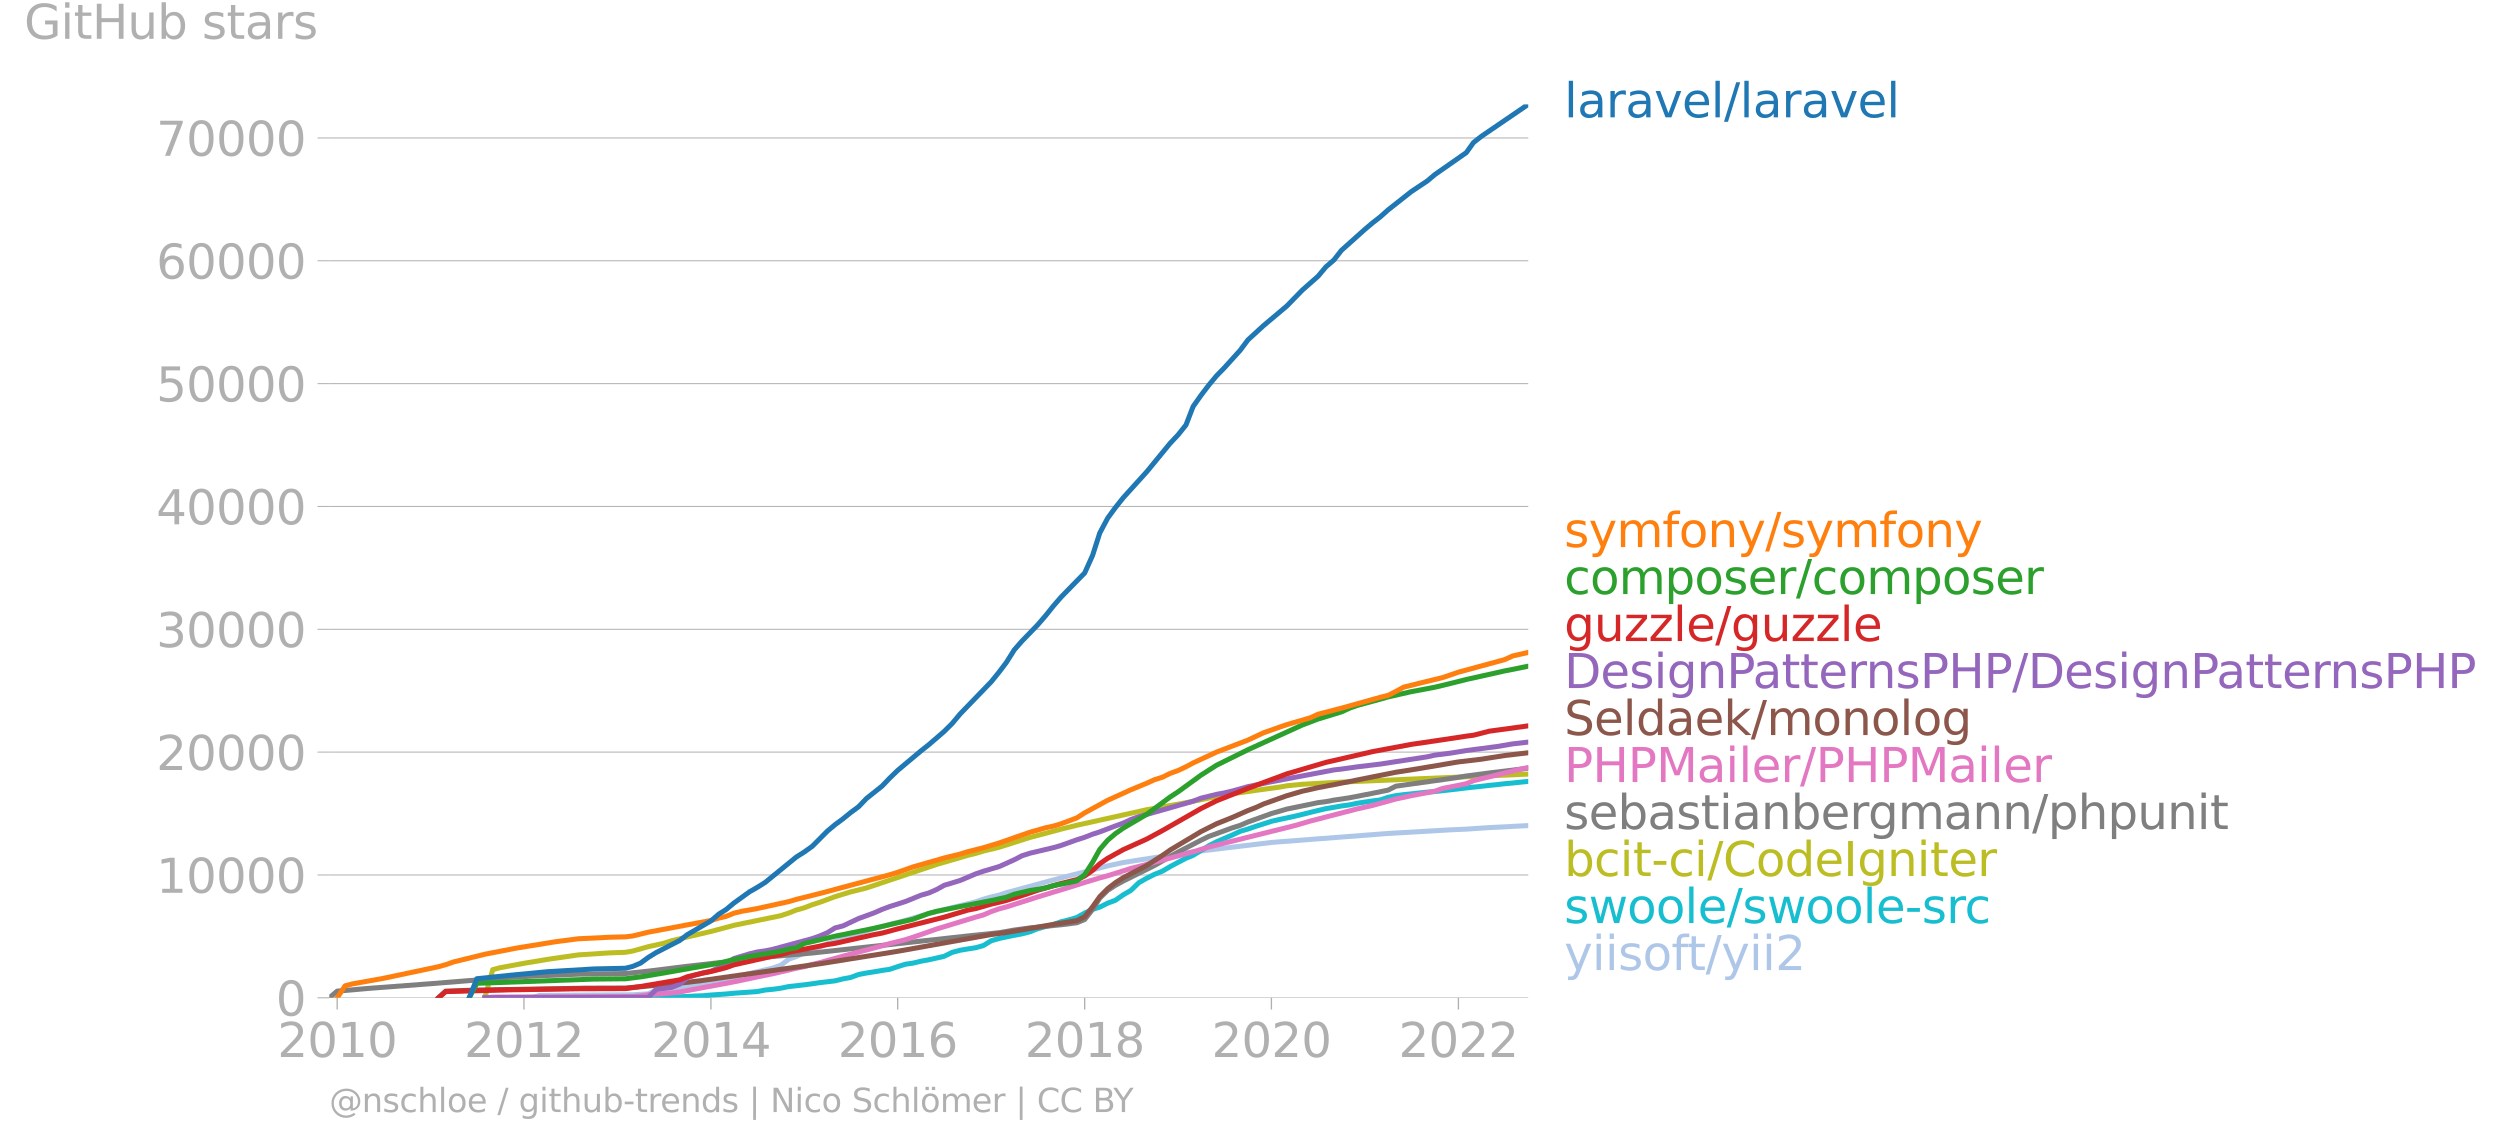 <svg xmlns:xlink="http://www.w3.org/1999/xlink" width="992.849" height="454.301" viewBox="0 0 744.637 340.726" xmlns="http://www.w3.org/2000/svg"><defs><style>*{stroke-linejoin:round;stroke-linecap:butt}</style></defs><g id="figure_1"><path d="M0 340.726h744.637V0H0v340.726z" style="fill:none" id="patch_1"/><g id="axes_1"><path d="M98.073 297.199h357.12V31.087H98.073v266.112z" style="fill:none" id="patch_2"/><g id="matplotlib.axis_1"><g id="xtick_1"><g id="line2d_1"><defs><path id="mab07d346f9" d="M0 0v3.5" style="stroke:#b0b0b0;stroke-width:.4"/></defs><use xlink:href="#mab07d346f9" x="100.435" y="297.199" style="fill:#b0b0b0;stroke:#b0b0b0;stroke-width:.4"/></g><g style="fill:#b0b0b0" transform="matrix(.14 0 0 -.14 82.62 314.836)" id="text_1"><defs><path id="DejaVuSans-32" d="M1228 531h2203V0H469v531q359 372 979 998 621 627 780 809 303 340 423 576 121 236 121 464 0 372-261 606-261 235-680 235-297 0-627-103-329-103-704-313v638q381 153 712 231 332 78 607 78 725 0 1156-363 431-362 431-968 0-288-108-546-107-257-392-607-78-91-497-524-418-433-1181-1211z" transform="scale(.016)"/><path id="DejaVuSans-30" d="M2034 4250q-487 0-733-480-245-479-245-1442 0-959 245-1439 246-480 733-480 491 0 736 480 246 480 246 1439 0 963-246 1442-245 480-736 480zm0 500q785 0 1199-621 414-620 414-1801 0-1178-414-1799Q2819-91 2034-91q-784 0-1198 620-414 621-414 1799 0 1181 414 1801 414 621 1198 621z" transform="scale(.016)"/><path id="DejaVuSans-31" d="M794 531h1031v3560L703 3866v575l1116 225h631V531h1031V0H794v531z" transform="scale(.016)"/></defs><use xlink:href="#DejaVuSans-32"/><use xlink:href="#DejaVuSans-30" x="63.623"/><use xlink:href="#DejaVuSans-31" x="127.246"/><use xlink:href="#DejaVuSans-30" x="190.869"/></g></g><g id="xtick_2"><use xlink:href="#mab07d346f9" x="156.057" y="297.199" style="fill:#b0b0b0;stroke:#b0b0b0;stroke-width:.4" id="line2d_2"/><g style="fill:#b0b0b0" transform="matrix(.14 0 0 -.14 138.242 314.836)" id="text_2"><use xlink:href="#DejaVuSans-32"/><use xlink:href="#DejaVuSans-30" x="63.623"/><use xlink:href="#DejaVuSans-31" x="127.246"/><use xlink:href="#DejaVuSans-32" x="190.869"/></g></g><g id="xtick_3"><use xlink:href="#mab07d346f9" x="211.754" y="297.199" style="fill:#b0b0b0;stroke:#b0b0b0;stroke-width:.4" id="line2d_3"/><g style="fill:#b0b0b0" transform="matrix(.14 0 0 -.14 193.94 314.836)" id="text_3"><defs><path id="DejaVuSans-34" d="M2419 4116 825 1625h1594v2491zm-166 550h794V1625h666v-525h-666V0h-628v1100H313v609l1940 2957z" transform="scale(.016)"/></defs><use xlink:href="#DejaVuSans-32"/><use xlink:href="#DejaVuSans-30" x="63.623"/><use xlink:href="#DejaVuSans-31" x="127.246"/><use xlink:href="#DejaVuSans-34" x="190.869"/></g></g><g id="xtick_4"><use xlink:href="#mab07d346f9" x="267.376" y="297.199" style="fill:#b0b0b0;stroke:#b0b0b0;stroke-width:.4" id="line2d_4"/><g style="fill:#b0b0b0" transform="matrix(.14 0 0 -.14 249.56 314.836)" id="text_4"><defs><path id="DejaVuSans-36" d="M2113 2584q-425 0-674-291-248-290-248-796 0-503 248-796 249-292 674-292t673 292q248 293 248 796 0 506-248 796-248 291-673 291zm1253 1979v-575q-238 112-480 171-242 60-480 60-625 0-955-422-329-422-376-1275 184 272 462 417 279 145 613 145 703 0 1111-427 408-426 408-1160 0-719-425-1154Q2819-91 2113-91q-810 0-1238 620-428 621-428 1799 0 1106 525 1764t1409 658q238 0 480-47t505-140z" transform="scale(.016)"/></defs><use xlink:href="#DejaVuSans-32"/><use xlink:href="#DejaVuSans-30" x="63.623"/><use xlink:href="#DejaVuSans-31" x="127.246"/><use xlink:href="#DejaVuSans-36" x="190.869"/></g></g><g id="xtick_5"><use xlink:href="#mab07d346f9" x="323.073" y="297.199" style="fill:#b0b0b0;stroke:#b0b0b0;stroke-width:.4" id="line2d_5"/><g style="fill:#b0b0b0" transform="matrix(.14 0 0 -.14 305.258 314.836)" id="text_5"><defs><path id="DejaVuSans-38" d="M2034 2216q-450 0-708-241-257-241-257-662 0-422 257-663 258-241 708-241t709 242q260 243 260 662 0 421-258 662-257 241-711 241zm-631 268q-406 100-633 378-226 279-226 679 0 559 398 884 399 325 1092 325 697 0 1094-325t397-884q0-400-227-679-226-278-629-378 456-106 710-416 255-309 255-755 0-679-414-1042Q2806-91 2034-91q-771 0-1186 362-414 363-414 1042 0 446 256 755 257 310 713 416zm-231 997q0-362 226-565 227-203 636-203 407 0 636 203 230 203 230 565 0 363-230 566-229 203-636 203-409 0-636-203-226-203-226-566z" transform="scale(.016)"/></defs><use xlink:href="#DejaVuSans-32"/><use xlink:href="#DejaVuSans-30" x="63.623"/><use xlink:href="#DejaVuSans-31" x="127.246"/><use xlink:href="#DejaVuSans-38" x="190.869"/></g></g><g id="xtick_6"><use xlink:href="#mab07d346f9" x="378.695" y="297.199" style="fill:#b0b0b0;stroke:#b0b0b0;stroke-width:.4" id="line2d_6"/><g style="fill:#b0b0b0" transform="matrix(.14 0 0 -.14 360.88 314.836)" id="text_6"><use xlink:href="#DejaVuSans-32"/><use xlink:href="#DejaVuSans-30" x="63.623"/><use xlink:href="#DejaVuSans-32" x="127.246"/><use xlink:href="#DejaVuSans-30" x="190.869"/></g></g><g id="xtick_7"><use xlink:href="#mab07d346f9" x="434.392" y="297.199" style="fill:#b0b0b0;stroke:#b0b0b0;stroke-width:.4" id="line2d_7"/><g style="fill:#b0b0b0" transform="matrix(.14 0 0 -.14 416.577 314.836)" id="text_7"><use xlink:href="#DejaVuSans-32"/><use xlink:href="#DejaVuSans-30" x="63.623"/><use xlink:href="#DejaVuSans-32" x="127.246"/><use xlink:href="#DejaVuSans-32" x="190.869"/></g></g></g><g id="matplotlib.axis_2"><g id="ytick_1"><path d="M98.073 297.199h357.12" clip-path="url(#p7d096aa11b)" style="fill:none;stroke:#b0b0b0;stroke-width:.3;stroke-linecap:square" id="line2d_8"/><g id="line2d_9"><defs><path id="mb39ead49a6" d="M0 0h-3.5" style="stroke:#b0b0b0;stroke-width:.3"/></defs><use xlink:href="#mb39ead49a6" x="98.073" y="297.199" style="fill:#b0b0b0;stroke:#b0b0b0;stroke-width:.3"/></g><use xlink:href="#DejaVuSans-30" style="fill:#b0b0b0" transform="matrix(.14 0 0 -.14 82.166 302.517)" id="text_8"/></g><g id="ytick_2"><path d="M98.073 260.611h357.12" clip-path="url(#p7d096aa11b)" style="fill:none;stroke:#b0b0b0;stroke-width:.3;stroke-linecap:square" id="line2d_10"/><use xlink:href="#mb39ead49a6" x="98.073" y="260.611" style="fill:#b0b0b0;stroke:#b0b0b0;stroke-width:.3" id="line2d_11"/><g style="fill:#b0b0b0" transform="matrix(.14 0 0 -.14 46.536 265.93)" id="text_9"><use xlink:href="#DejaVuSans-31"/><use xlink:href="#DejaVuSans-30" x="63.623"/><use xlink:href="#DejaVuSans-30" x="127.246"/><use xlink:href="#DejaVuSans-30" x="190.869"/><use xlink:href="#DejaVuSans-30" x="254.492"/></g></g><g id="ytick_3"><path d="M98.073 224.023h357.12" clip-path="url(#p7d096aa11b)" style="fill:none;stroke:#b0b0b0;stroke-width:.3;stroke-linecap:square" id="line2d_12"/><use xlink:href="#mb39ead49a6" x="98.073" y="224.023" style="fill:#b0b0b0;stroke:#b0b0b0;stroke-width:.3" id="line2d_13"/><g style="fill:#b0b0b0" transform="matrix(.14 0 0 -.14 46.536 229.342)" id="text_10"><use xlink:href="#DejaVuSans-32"/><use xlink:href="#DejaVuSans-30" x="63.623"/><use xlink:href="#DejaVuSans-30" x="127.246"/><use xlink:href="#DejaVuSans-30" x="190.869"/><use xlink:href="#DejaVuSans-30" x="254.492"/></g></g><g id="ytick_4"><path d="M98.073 187.436h357.12" clip-path="url(#p7d096aa11b)" style="fill:none;stroke:#b0b0b0;stroke-width:.3;stroke-linecap:square" id="line2d_14"/><use xlink:href="#mb39ead49a6" x="98.073" y="187.436" style="fill:#b0b0b0;stroke:#b0b0b0;stroke-width:.3" id="line2d_15"/><g style="fill:#b0b0b0" transform="matrix(.14 0 0 -.14 46.536 192.755)" id="text_11"><defs><path id="DejaVuSans-33" d="M2597 2516q453-97 707-404 255-306 255-756 0-690-475-1069Q2609-91 1734-91q-293 0-604 58T488 141v609q262-153 574-231 313-78 654-78 593 0 904 234t311 681q0 413-289 645-289 233-804 233h-544v519h569q465 0 712 186t247 536q0 359-255 551-254 193-729 193-260 0-557-57-297-56-653-174v562q360 100 674 150t592 50q719 0 1137-327 419-326 419-882 0-388-222-655t-631-370z" transform="scale(.016)"/></defs><use xlink:href="#DejaVuSans-33"/><use xlink:href="#DejaVuSans-30" x="63.623"/><use xlink:href="#DejaVuSans-30" x="127.246"/><use xlink:href="#DejaVuSans-30" x="190.869"/><use xlink:href="#DejaVuSans-30" x="254.492"/></g></g><g id="ytick_5"><path d="M98.073 150.848h357.12" clip-path="url(#p7d096aa11b)" style="fill:none;stroke:#b0b0b0;stroke-width:.3;stroke-linecap:square" id="line2d_16"/><use xlink:href="#mb39ead49a6" x="98.073" y="150.848" style="fill:#b0b0b0;stroke:#b0b0b0;stroke-width:.3" id="line2d_17"/><g style="fill:#b0b0b0" transform="matrix(.14 0 0 -.14 46.536 156.167)" id="text_12"><use xlink:href="#DejaVuSans-34"/><use xlink:href="#DejaVuSans-30" x="63.623"/><use xlink:href="#DejaVuSans-30" x="127.246"/><use xlink:href="#DejaVuSans-30" x="190.869"/><use xlink:href="#DejaVuSans-30" x="254.492"/></g></g><g id="ytick_6"><path d="M98.073 114.26h357.12" clip-path="url(#p7d096aa11b)" style="fill:none;stroke:#b0b0b0;stroke-width:.3;stroke-linecap:square" id="line2d_18"/><use xlink:href="#mb39ead49a6" x="98.073" y="114.261" style="fill:#b0b0b0;stroke:#b0b0b0;stroke-width:.3" id="line2d_19"/><g style="fill:#b0b0b0" transform="matrix(.14 0 0 -.14 46.536 119.58)" id="text_13"><defs><path id="DejaVuSans-35" d="M691 4666h2478v-532H1269V2991q137 47 274 70 138 23 276 23 781 0 1237-428 457-428 457-1159 0-753-469-1171Q2575-91 1722-91q-294 0-599 50Q819 9 494 109v635q281-153 581-228t634-75q541 0 856 284 316 284 316 772 0 487-316 771-315 285-856 285-253 0-505-56-251-56-513-175v2344z" transform="scale(.016)"/></defs><use xlink:href="#DejaVuSans-35"/><use xlink:href="#DejaVuSans-30" x="63.623"/><use xlink:href="#DejaVuSans-30" x="127.246"/><use xlink:href="#DejaVuSans-30" x="190.869"/><use xlink:href="#DejaVuSans-30" x="254.492"/></g></g><g id="ytick_7"><path d="M98.073 77.673h357.12" clip-path="url(#p7d096aa11b)" style="fill:none;stroke:#b0b0b0;stroke-width:.3;stroke-linecap:square" id="line2d_20"/><use xlink:href="#mb39ead49a6" x="98.073" y="77.673" style="fill:#b0b0b0;stroke:#b0b0b0;stroke-width:.3" id="line2d_21"/><g style="fill:#b0b0b0" transform="matrix(.14 0 0 -.14 46.536 82.992)" id="text_14"><use xlink:href="#DejaVuSans-36"/><use xlink:href="#DejaVuSans-30" x="63.623"/><use xlink:href="#DejaVuSans-30" x="127.246"/><use xlink:href="#DejaVuSans-30" x="190.869"/><use xlink:href="#DejaVuSans-30" x="254.492"/></g></g><g id="ytick_8"><path d="M98.073 41.086h357.12" clip-path="url(#p7d096aa11b)" style="fill:none;stroke:#b0b0b0;stroke-width:.3;stroke-linecap:square" id="line2d_22"/><use xlink:href="#mb39ead49a6" x="98.073" y="41.086" style="fill:#b0b0b0;stroke:#b0b0b0;stroke-width:.3" id="line2d_23"/><g style="fill:#b0b0b0" transform="matrix(.14 0 0 -.14 46.536 46.405)" id="text_15"><defs><path id="DejaVuSans-37" d="M525 4666h3000v-269L1831 0h-659l1594 4134H525v532z" transform="scale(.016)"/></defs><use xlink:href="#DejaVuSans-37"/><use xlink:href="#DejaVuSans-30" x="63.623"/><use xlink:href="#DejaVuSans-30" x="127.246"/><use xlink:href="#DejaVuSans-30" x="190.869"/><use xlink:href="#DejaVuSans-30" x="254.492"/></g></g><g style="fill:#b0b0b0" transform="matrix(.14 0 0 -.14 7.2 11.563)" id="text_16"><defs><path id="DejaVuSans-47" d="M3809 666v1253H2778v519h1656V434q-365-259-806-392-440-133-940-133-1094 0-1712 639-617 640-617 1780 0 1144 617 1783 618 639 1712 639 456 0 867-113 411-112 758-331v-672q-350 297-744 447t-828 150q-857 0-1287-478-429-478-429-1425 0-944 429-1422 430-478 1287-478 334 0 596 58 263 58 472 180z" transform="scale(.016)"/><path id="DejaVuSans-69" d="M603 3500h575V0H603v3500zm0 1363h575v-729H603v729z" transform="scale(.016)"/><path id="DejaVuSans-74" d="M1172 4494v-994h1184v-447H1172V1153q0-428 117-550t477-122h590V0h-590q-666 0-919 248-253 249-253 905v1900H172v447h422v994h578z" transform="scale(.016)"/><path id="DejaVuSans-48" d="M628 4666h631V2753h2294v1913h631V0h-631v2222H1259V0H628v4666z" transform="scale(.016)"/><path id="DejaVuSans-75" d="M544 1381v2119h575V1403q0-497 193-746 194-248 582-248 465 0 735 297 271 297 271 810v1984h575V0h-575v538q-209-319-486-474-276-155-642-155-603 0-916 375-312 375-312 1097zm1447 2203z" transform="scale(.016)"/><path id="DejaVuSans-62" d="M3116 1747q0 634-261 995t-717 361q-457 0-718-361t-261-995q0-634 261-995t718-361q456 0 717 361t261 995zM1159 2969q182 312 458 463 277 152 661 152 638 0 1036-506 399-506 399-1331T3314 415Q2916-91 2278-91q-384 0-661 152-276 152-458 464V0H581v4863h578V2969z" transform="scale(.016)"/><path id="DejaVuSans-73" d="M2834 3397v-544q-243 125-506 187-262 63-544 63-428 0-642-131t-214-394q0-200 153-314t616-217l197-44q612-131 870-370t258-667q0-488-386-773Q2250-91 1575-91q-281 0-586 55T347 128v594q319-166 628-249 309-82 613-82 406 0 624 139 219 139 219 392 0 234-158 359-157 125-692 241l-200 47q-534 112-772 345-237 233-237 639 0 494 350 762 350 269 994 269 318 0 599-47 282-46 519-140z" transform="scale(.016)"/><path id="DejaVuSans-61" d="M2194 1759q-697 0-966-159t-269-544q0-306 202-486 202-179 548-179 479 0 768 339t289 901v128h-572zm1147 238V0h-575v531q-197-318-491-470T1556-91q-537 0-855 302-317 302-317 808 0 590 395 890 396 300 1180 300h807v57q0 397-261 614t-733 217q-300 0-585-72-284-72-546-216v532q315 122 612 182 297 61 578 61 760 0 1135-394 375-393 375-1193z" transform="scale(.016)"/><path id="DejaVuSans-72" d="M2631 2963q-97 56-211 82-114 27-251 27-488 0-749-317t-261-911V0H581v3500h578v-544q182 319 472 473 291 155 707 155 59 0 131-8 72-7 159-23l3-590z" transform="scale(.016)"/></defs><use xlink:href="#DejaVuSans-47"/><use xlink:href="#DejaVuSans-69" x="77.49"/><use xlink:href="#DejaVuSans-74" x="105.273"/><use xlink:href="#DejaVuSans-48" x="144.482"/><use xlink:href="#DejaVuSans-75" x="219.678"/><use xlink:href="#DejaVuSans-62" x="283.057"/><use xlink:href="#DejaVuSans-20" x="346.533"/><use xlink:href="#DejaVuSans-73" x="378.32"/><use xlink:href="#DejaVuSans-74" x="430.42"/><use xlink:href="#DejaVuSans-61" x="469.629"/><use xlink:href="#DejaVuSans-72" x="530.908"/><use xlink:href="#DejaVuSans-73" x="572.021"/></g></g><path d="m158.419 297.199 2.21-.71 14.019-.106 13.79-.08 4.649-.29 2.362-1.145 4.648-.428 11.657-1.43 6.858-1.702 2.285-.783 9.372-2.203 2.286-.805 2.362-1.814 2.286-.823 9.22-3.769 2.285-.655 2.362-.885 9.296-2.979 9.372-2.491 6.857-1.987 7.01-1.785 7.01-1.724 2.285-.775 2.362-.677 2.362-.534 2.134-.728 16.305-4.424 9.372-2.37 4.496-1.193 4.647-1.007 4.648-.731 14.02-2.177 25.449-3.066 11.581-.897 23.163-1.778 18.591-1.083 4.724-.208 6.781-.458 11.658-.596h0" clip-path="url(#p7d096aa11b)" style="fill:none;stroke:#aec7e8;stroke-width:1.5;stroke-linecap:square" id="line2d_24"/><path d="m169.924 297.199 2.362-.07h14.019l2.134-.007 2.362-.004 2.286-.059 2.362-.01 2.286-.022 2.362-.037 2.362-.113 2.285-.066 2.362-.143 2.286-.077 2.362-.22 2.362-.16 2.134-.147 2.362-.223 2.285-.172 2.362-.157 2.286-.165 2.362-.464 2.362-.224 2.286-.314 2.362-.49 2.286-.246 2.362-.278 2.362-.31 2.133-.323 2.362-.27 2.286-.275 2.362-.585 2.286-.417 2.362-.882 2.362-.45 2.286-.359 2.362-.417 2.286-.325 2.362-.798 2.362-.732 2.21-.318 2.361-.57 2.286-.414 2.362-.524 2.286-.526 2.362-1.164 2.362-.637 2.286-.384 2.362-.366 2.285-.647 2.362-1.449 2.362-.673 2.134-.454 2.362-.48 2.286-.435 2.362-.607 2.286-.907 2.362-.659 2.362-.622 2.285-.805 2.362-.578 2.286-.677 2.362-1.324 2.362-1.112 2.134-.663 2.362-1.185 2.285-.853 2.362-1.642 2.286-1.329 2.362-2.286 2.362-1.328 2.286-1.142 2.362-.951 2.286-1.35 2.362-1.263 2.362-1.236 2.133-.871 2.362-1.438 2.286-1.39 2.362-1.219 2.286-.987 2.362-1.007 2.362-1.108 2.286-.673 2.362-.813 2.286-.72 2.362-.769 2.362-.545 2.21-.457 2.361-.509 2.286-.549 2.362-.603 2.286-.556 2.362-.55 2.362-.398 2.286-.403 2.362-.325 2.286-.483 2.362-.366 2.362-.34 2.133-.271 2.362-.79 2.286-.494 2.362-.304 2.286-.234 2.362-.26 2.362-.249 2.285-.183 2.362-.263 2.286-.256 2.362-.27 2.362-.294 2.134-.234 2.362-.238 2.285-.274 2.362-.23 2.286-.275 2.362-.205 2.362-.256 2.286-.227" clip-path="url(#p7d096aa11b)" style="fill:none;stroke:#17becf;stroke-width:1.5;stroke-linecap:square" id="line2d_25"/><path d="m144.399 297.199 2.362-8.386 2.286-.597 7.01-1.291 6.933-1.16 9.296-1.347 9.295-.6 4.724-.168 2.134-.373 4.648-1.299 4.648-1.032 2.362-.753 4.647-1.124 7.01-1.635 6.858-1.83 13.943-2.864 2.362-.78 2.286-.91 2.362-.652 2.362-.926 2.133-.676 4.648-1.713 4.648-1.43 4.724-1.171 20.877-7 9.296-2.718 2.362-.578 2.285-.684 4.724-1.152 9.144-2.924 4.648-1.215 4.647-1.258 4.648-1.142 20.877-4.643 6.934-1.229 4.724-.852 6.781-1.376 7.01-1.288 7.01-1.006 7.01-.962 2.21-.4 4.647-.453 7.01-.395 7.01-.362 53.26-2.276h0" clip-path="url(#p7d096aa11b)" style="fill:none;stroke:#bcbd22;stroke-width:1.5;stroke-linecap:square" id="line2d_26"/><g style="fill:#1f77b4" transform="matrix(.14 0 0 -.14 465.907 34.95)" id="text_17"><defs><path id="DejaVuSans-6c" d="M603 4863h575V0H603v4863z" transform="scale(.016)"/><path id="DejaVuSans-76" d="M191 3500h609L1894 563l1094 2937h609L2284 0h-781L191 3500z" transform="scale(.016)"/><path id="DejaVuSans-65" d="M3597 1894v-281H953q38-594 358-905t892-311q331 0 642 81t618 244V178Q3153 47 2828-22t-659-69q-838 0-1327 487-489 488-489 1320 0 859 464 1363 464 505 1252 505 706 0 1117-455 411-454 411-1235zm-575 169q-6 471-264 752-258 282-683 282-481 0-770-272t-333-766l2050 4z" transform="scale(.016)"/><path id="DejaVuSans-2f" d="M1625 4666h531L531-594H0l1625 5260z" transform="scale(.016)"/></defs><use xlink:href="#DejaVuSans-6c"/><use xlink:href="#DejaVuSans-61" x="27.783"/><use xlink:href="#DejaVuSans-72" x="89.063"/><use xlink:href="#DejaVuSans-61" x="130.176"/><use xlink:href="#DejaVuSans-76" x="191.455"/><use xlink:href="#DejaVuSans-65" x="250.635"/><use xlink:href="#DejaVuSans-6c" x="312.158"/><use xlink:href="#DejaVuSans-2f" x="339.941"/><use xlink:href="#DejaVuSans-6c" x="373.633"/><use xlink:href="#DejaVuSans-61" x="401.416"/><use xlink:href="#DejaVuSans-72" x="462.695"/><use xlink:href="#DejaVuSans-61" x="503.809"/><use xlink:href="#DejaVuSans-76" x="565.088"/><use xlink:href="#DejaVuSans-65" x="624.268"/><use xlink:href="#DejaVuSans-6c" x="685.791"/></g><g style="fill:#ff7f0e" transform="matrix(.14 0 0 -.14 465.907 162.943)" id="text_18"><defs><path id="DejaVuSans-79" d="M2059-325q-243-625-475-815-231-191-618-191H506v481h338q237 0 368 113 132 112 291 531l103 262L191 3500h609L1894 763l1094 2737h609L2059-325z" transform="scale(.016)"/><path id="DejaVuSans-6d" d="M3328 2828q216 388 516 572t706 184q547 0 844-383 297-382 297-1088V0h-578v2094q0 503-179 746-178 244-543 244-447 0-707-297-259-296-259-809V0h-578v2094q0 506-178 748t-550 242q-441 0-701-298-259-298-259-808V0H581v3500h578v-544q197 322 472 475t653 153q382 0 649-194 267-193 395-562z" transform="scale(.016)"/><path id="DejaVuSans-66" d="M2375 4863v-479h-550q-309 0-430-125-120-125-120-450v-309h947v-447h-947V0H697v3053H147v447h550v244q0 584 272 851 272 268 862 268h544z" transform="scale(.016)"/><path id="DejaVuSans-6f" d="M1959 3097q-462 0-731-361t-269-989q0-628 267-989 268-361 733-361 460 0 728 362 269 363 269 988 0 622-269 986-268 364-728 364zm0 487q750 0 1178-488 429-487 429-1349 0-859-429-1349Q2709-91 1959-91q-753 0-1180 489-426 490-426 1349 0 862 426 1349 427 488 1180 488z" transform="scale(.016)"/><path id="DejaVuSans-6e" d="M3513 2113V0h-575v2094q0 497-194 743-194 247-581 247-466 0-735-297-269-296-269-809V0H581v3500h578v-544q207 316 486 472 280 156 646 156 603 0 912-373 310-373 310-1098z" transform="scale(.016)"/></defs><use xlink:href="#DejaVuSans-73"/><use xlink:href="#DejaVuSans-79" x="52.1"/><use xlink:href="#DejaVuSans-6d" x="111.279"/><use xlink:href="#DejaVuSans-66" x="208.691"/><use xlink:href="#DejaVuSans-6f" x="243.896"/><use xlink:href="#DejaVuSans-6e" x="305.078"/><use xlink:href="#DejaVuSans-79" x="368.457"/><use xlink:href="#DejaVuSans-2f" x="427.637"/><use xlink:href="#DejaVuSans-73" x="461.328"/><use xlink:href="#DejaVuSans-79" x="513.428"/><use xlink:href="#DejaVuSans-6d" x="572.607"/><use xlink:href="#DejaVuSans-66" x="670.02"/><use xlink:href="#DejaVuSans-6f" x="705.225"/><use xlink:href="#DejaVuSans-6e" x="766.406"/><use xlink:href="#DejaVuSans-79" x="829.785"/></g><g style="fill:#2ca02c" transform="matrix(.14 0 0 -.14 465.907 176.943)" id="text_19"><defs><path id="DejaVuSans-63" d="M3122 3366v-538q-244 135-489 202t-495 67q-560 0-870-355-309-354-309-995t309-996q310-354 870-354 250 0 495 67t489 202V134Q2881 22 2623-34q-257-57-548-57-791 0-1257 497-465 497-465 1341 0 856 470 1346 471 491 1290 491 265 0 518-55 253-54 491-163z" transform="scale(.016)"/><path id="DejaVuSans-70" d="M1159 525v-1856H581v4831h578v-531q182 312 458 463 277 152 661 152 638 0 1036-506 399-506 399-1331T3314 415Q2916-91 2278-91q-384 0-661 152-276 152-458 464zm1957 1222q0 634-261 995t-717 361q-457 0-718-361t-261-995q0-634 261-995t718-361q456 0 717 361t261 995z" transform="scale(.016)"/></defs><use xlink:href="#DejaVuSans-63"/><use xlink:href="#DejaVuSans-6f" x="54.98"/><use xlink:href="#DejaVuSans-6d" x="116.162"/><use xlink:href="#DejaVuSans-70" x="213.574"/><use xlink:href="#DejaVuSans-6f" x="277.051"/><use xlink:href="#DejaVuSans-73" x="338.232"/><use xlink:href="#DejaVuSans-65" x="390.332"/><use xlink:href="#DejaVuSans-72" x="451.855"/><use xlink:href="#DejaVuSans-2f" x="492.969"/><use xlink:href="#DejaVuSans-63" x="526.66"/><use xlink:href="#DejaVuSans-6f" x="581.641"/><use xlink:href="#DejaVuSans-6d" x="642.822"/><use xlink:href="#DejaVuSans-70" x="740.234"/><use xlink:href="#DejaVuSans-6f" x="803.711"/><use xlink:href="#DejaVuSans-73" x="864.893"/><use xlink:href="#DejaVuSans-65" x="916.992"/><use xlink:href="#DejaVuSans-72" x="978.516"/></g><g style="fill:#d62728" transform="matrix(.14 0 0 -.14 465.907 190.943)" id="text_20"><defs><path id="DejaVuSans-67" d="M2906 1791q0 625-258 968-257 344-723 344-462 0-720-344-258-343-258-968 0-622 258-966t720-344q466 0 723 344 258 344 258 966zm575-1357q0-893-397-1329-396-436-1215-436-303 0-572 45t-522 139v559q253-137 500-202 247-66 503-66 566 0 847 295t281 892v285q-178-310-456-463T1784 0Q1141 0 747 490 353 981 353 1791q0 812 394 1302 394 491 1037 491 388 0 666-153t456-462v531h575V434z" transform="scale(.016)"/><path id="DejaVuSans-7a" d="M353 3500h2731v-525L922 459h2162V0H275v525l2163 2516H353v459z" transform="scale(.016)"/></defs><use xlink:href="#DejaVuSans-67"/><use xlink:href="#DejaVuSans-75" x="63.477"/><use xlink:href="#DejaVuSans-7a" x="126.855"/><use xlink:href="#DejaVuSans-7a" x="179.346"/><use xlink:href="#DejaVuSans-6c" x="231.836"/><use xlink:href="#DejaVuSans-65" x="259.619"/><use xlink:href="#DejaVuSans-2f" x="321.143"/><use xlink:href="#DejaVuSans-67" x="354.834"/><use xlink:href="#DejaVuSans-75" x="418.311"/><use xlink:href="#DejaVuSans-7a" x="481.689"/><use xlink:href="#DejaVuSans-7a" x="534.18"/><use xlink:href="#DejaVuSans-6c" x="586.67"/><use xlink:href="#DejaVuSans-65" x="614.453"/></g><g style="fill:#9467bd" transform="matrix(.14 0 0 -.14 465.907 204.943)" id="text_21"><defs><path id="DejaVuSans-44" d="M1259 4147V519h763q966 0 1414 437 448 438 448 1382 0 937-448 1373t-1414 436h-763zm-631 519h1297q1356 0 1990-564 635-564 635-1764 0-1207-638-1773Q3275 0 1925 0H628v4666z" transform="scale(.016)"/><path id="DejaVuSans-50" d="M1259 4147V2394h794q441 0 681 228 241 228 241 650 0 419-241 647-240 228-681 228h-794zm-631 519h1425q785 0 1186-355 402-355 402-1039 0-691-402-1044-401-353-1186-353h-794V0H628v4666z" transform="scale(.016)"/></defs><use xlink:href="#DejaVuSans-44"/><use xlink:href="#DejaVuSans-65" x="77.002"/><use xlink:href="#DejaVuSans-73" x="138.525"/><use xlink:href="#DejaVuSans-69" x="190.625"/><use xlink:href="#DejaVuSans-67" x="218.408"/><use xlink:href="#DejaVuSans-6e" x="281.885"/><use xlink:href="#DejaVuSans-50" x="345.264"/><use xlink:href="#DejaVuSans-61" x="401.066"/><use xlink:href="#DejaVuSans-74" x="462.346"/><use xlink:href="#DejaVuSans-74" x="501.555"/><use xlink:href="#DejaVuSans-65" x="540.764"/><use xlink:href="#DejaVuSans-72" x="602.287"/><use xlink:href="#DejaVuSans-6e" x="641.65"/><use xlink:href="#DejaVuSans-73" x="705.029"/><use xlink:href="#DejaVuSans-50" x="757.129"/><use xlink:href="#DejaVuSans-48" x="817.432"/><use xlink:href="#DejaVuSans-50" x="892.627"/><use xlink:href="#DejaVuSans-2f" x="952.93"/><use xlink:href="#DejaVuSans-44" x="986.621"/><use xlink:href="#DejaVuSans-65" x="1063.623"/><use xlink:href="#DejaVuSans-73" x="1125.146"/><use xlink:href="#DejaVuSans-69" x="1177.246"/><use xlink:href="#DejaVuSans-67" x="1205.029"/><use xlink:href="#DejaVuSans-6e" x="1268.506"/><use xlink:href="#DejaVuSans-50" x="1331.885"/><use xlink:href="#DejaVuSans-61" x="1387.688"/><use xlink:href="#DejaVuSans-74" x="1448.967"/><use xlink:href="#DejaVuSans-74" x="1488.176"/><use xlink:href="#DejaVuSans-65" x="1527.385"/><use xlink:href="#DejaVuSans-72" x="1588.908"/><use xlink:href="#DejaVuSans-6e" x="1628.271"/><use xlink:href="#DejaVuSans-73" x="1691.65"/><use xlink:href="#DejaVuSans-50" x="1743.75"/><use xlink:href="#DejaVuSans-48" x="1804.053"/><use xlink:href="#DejaVuSans-50" x="1879.248"/></g><g style="fill:#8c564b" transform="matrix(.14 0 0 -.14 465.907 218.943)" id="text_22"><defs><path id="DejaVuSans-53" d="M3425 4513v-616q-359 172-678 256-319 85-616 85-515 0-795-200t-280-569q0-310 186-468 186-157 705-254l381-78q706-135 1042-474t336-907q0-679-455-1029Q2797-91 1919-91q-331 0-705 75-373 75-773 222v650q384-215 753-325 369-109 725-109 540 0 834 212 294 213 294 607 0 343-211 537t-692 291l-385 75q-706 140-1022 440-315 300-315 835 0 619 436 975t1201 356q329 0 669-60 341-59 697-177z" transform="scale(.016)"/><path id="DejaVuSans-64" d="M2906 2969v1894h575V0h-575v525q-181-312-458-464-276-152-664-152-634 0-1033 506-398 507-398 1332t398 1331q399 506 1033 506 388 0 664-152 277-151 458-463zM947 1747q0-634 261-995t717-361q456 0 718 361 263 361 263 995t-263 995q-262 361-718 361t-717-361q-261-361-261-995z" transform="scale(.016)"/><path id="DejaVuSans-6b" d="M581 4863h578V1991l1716 1509h734L1753 1863 3688 0h-750L1159 1709V0H581v4863z" transform="scale(.016)"/></defs><use xlink:href="#DejaVuSans-53"/><use xlink:href="#DejaVuSans-65" x="63.477"/><use xlink:href="#DejaVuSans-6c" x="125"/><use xlink:href="#DejaVuSans-64" x="152.783"/><use xlink:href="#DejaVuSans-61" x="216.26"/><use xlink:href="#DejaVuSans-65" x="277.539"/><use xlink:href="#DejaVuSans-6b" x="339.063"/><use xlink:href="#DejaVuSans-2f" x="396.973"/><use xlink:href="#DejaVuSans-6d" x="430.664"/><use xlink:href="#DejaVuSans-6f" x="528.076"/><use xlink:href="#DejaVuSans-6e" x="589.258"/><use xlink:href="#DejaVuSans-6f" x="652.637"/><use xlink:href="#DejaVuSans-6c" x="713.818"/><use xlink:href="#DejaVuSans-6f" x="741.602"/><use xlink:href="#DejaVuSans-67" x="802.783"/></g><g style="fill:#e377c2" transform="matrix(.14 0 0 -.14 465.907 232.943)" id="text_23"><defs><path id="DejaVuSans-4d" d="M628 4666h941l1190-3175 1197 3175h941V0h-616v4097L3078 897h-634L1241 4097V0H628v4666z" transform="scale(.016)"/></defs><use xlink:href="#DejaVuSans-50"/><use xlink:href="#DejaVuSans-48" x="60.303"/><use xlink:href="#DejaVuSans-50" x="135.498"/><use xlink:href="#DejaVuSans-4d" x="195.801"/><use xlink:href="#DejaVuSans-61" x="282.08"/><use xlink:href="#DejaVuSans-69" x="343.359"/><use xlink:href="#DejaVuSans-6c" x="371.143"/><use xlink:href="#DejaVuSans-65" x="398.926"/><use xlink:href="#DejaVuSans-72" x="460.449"/><use xlink:href="#DejaVuSans-2f" x="501.563"/><use xlink:href="#DejaVuSans-50" x="535.254"/><use xlink:href="#DejaVuSans-48" x="595.557"/><use xlink:href="#DejaVuSans-50" x="670.752"/><use xlink:href="#DejaVuSans-4d" x="731.055"/><use xlink:href="#DejaVuSans-61" x="817.334"/><use xlink:href="#DejaVuSans-69" x="878.613"/><use xlink:href="#DejaVuSans-6c" x="906.396"/><use xlink:href="#DejaVuSans-65" x="934.18"/><use xlink:href="#DejaVuSans-72" x="995.703"/></g><g style="fill:#7f7f7f" transform="matrix(.14 0 0 -.14 465.907 246.943)" id="text_24"><defs><path id="DejaVuSans-68" d="M3513 2113V0h-575v2094q0 497-194 743-194 247-581 247-466 0-735-297-269-296-269-809V0H581v4863h578V2956q207 316 486 472 280 156 646 156 603 0 912-373 310-373 310-1098z" transform="scale(.016)"/></defs><use xlink:href="#DejaVuSans-73"/><use xlink:href="#DejaVuSans-65" x="52.1"/><use xlink:href="#DejaVuSans-62" x="113.623"/><use xlink:href="#DejaVuSans-61" x="177.1"/><use xlink:href="#DejaVuSans-73" x="238.379"/><use xlink:href="#DejaVuSans-74" x="290.479"/><use xlink:href="#DejaVuSans-69" x="329.688"/><use xlink:href="#DejaVuSans-61" x="357.471"/><use xlink:href="#DejaVuSans-6e" x="418.75"/><use xlink:href="#DejaVuSans-62" x="482.129"/><use xlink:href="#DejaVuSans-65" x="545.605"/><use xlink:href="#DejaVuSans-72" x="607.129"/><use xlink:href="#DejaVuSans-67" x="646.492"/><use xlink:href="#DejaVuSans-6d" x="709.969"/><use xlink:href="#DejaVuSans-61" x="807.381"/><use xlink:href="#DejaVuSans-6e" x="868.66"/><use xlink:href="#DejaVuSans-6e" x="932.039"/><use xlink:href="#DejaVuSans-2f" x="995.418"/><use xlink:href="#DejaVuSans-70" x="1029.109"/><use xlink:href="#DejaVuSans-68" x="1092.586"/><use xlink:href="#DejaVuSans-70" x="1155.965"/><use xlink:href="#DejaVuSans-75" x="1219.441"/><use xlink:href="#DejaVuSans-6e" x="1282.82"/><use xlink:href="#DejaVuSans-69" x="1346.199"/><use xlink:href="#DejaVuSans-74" x="1373.982"/></g><g style="fill:#bcbd22" transform="matrix(.14 0 0 -.14 465.907 260.943)" id="text_25"><defs><path id="DejaVuSans-2d" d="M313 2009h1684v-512H313v512z" transform="scale(.016)"/><path id="DejaVuSans-43" d="M4122 4306v-665q-319 297-680 443-361 147-767 147-800 0-1225-489t-425-1414q0-922 425-1411t1225-489q406 0 767 147t680 444V359q-331-225-702-338-370-112-782-112-1060 0-1670 648-609 649-609 1771 0 1125 609 1773 610 649 1670 649 418 0 788-111 371-111 696-333z" transform="scale(.016)"/><path id="DejaVuSans-49" d="M628 4666h631V0H628v4666z" transform="scale(.016)"/></defs><use xlink:href="#DejaVuSans-62"/><use xlink:href="#DejaVuSans-63" x="63.477"/><use xlink:href="#DejaVuSans-69" x="118.457"/><use xlink:href="#DejaVuSans-74" x="146.24"/><use xlink:href="#DejaVuSans-2d" x="185.449"/><use xlink:href="#DejaVuSans-63" x="221.533"/><use xlink:href="#DejaVuSans-69" x="276.514"/><use xlink:href="#DejaVuSans-2f" x="304.297"/><use xlink:href="#DejaVuSans-43" x="337.988"/><use xlink:href="#DejaVuSans-6f" x="407.813"/><use xlink:href="#DejaVuSans-64" x="468.994"/><use xlink:href="#DejaVuSans-65" x="532.471"/><use xlink:href="#DejaVuSans-49" x="593.994"/><use xlink:href="#DejaVuSans-67" x="623.486"/><use xlink:href="#DejaVuSans-6e" x="686.963"/><use xlink:href="#DejaVuSans-69" x="750.342"/><use xlink:href="#DejaVuSans-74" x="778.125"/><use xlink:href="#DejaVuSans-65" x="817.334"/><use xlink:href="#DejaVuSans-72" x="878.857"/></g><g style="fill:#17becf" transform="matrix(.14 0 0 -.14 465.907 274.943)" id="text_26"><defs><path id="DejaVuSans-77" d="M269 3500h575l719-2731 715 2731h678l719-2731 716 2731h575L4050 0h-678l-753 2869L1863 0h-679L269 3500z" transform="scale(.016)"/></defs><use xlink:href="#DejaVuSans-73"/><use xlink:href="#DejaVuSans-77" x="52.1"/><use xlink:href="#DejaVuSans-6f" x="133.887"/><use xlink:href="#DejaVuSans-6f" x="195.068"/><use xlink:href="#DejaVuSans-6c" x="256.25"/><use xlink:href="#DejaVuSans-65" x="284.033"/><use xlink:href="#DejaVuSans-2f" x="345.557"/><use xlink:href="#DejaVuSans-73" x="379.248"/><use xlink:href="#DejaVuSans-77" x="431.348"/><use xlink:href="#DejaVuSans-6f" x="513.135"/><use xlink:href="#DejaVuSans-6f" x="574.316"/><use xlink:href="#DejaVuSans-6c" x="635.498"/><use xlink:href="#DejaVuSans-65" x="663.281"/><use xlink:href="#DejaVuSans-2d" x="724.805"/><use xlink:href="#DejaVuSans-73" x="760.889"/><use xlink:href="#DejaVuSans-72" x="812.988"/><use xlink:href="#DejaVuSans-63" x="851.852"/></g><g style="fill:#aec7e8" transform="matrix(.14 0 0 -.14 465.907 288.943)" id="text_27"><use xlink:href="#DejaVuSans-79"/><use xlink:href="#DejaVuSans-69" x="59.18"/><use xlink:href="#DejaVuSans-69" x="86.963"/><use xlink:href="#DejaVuSans-73" x="114.746"/><use xlink:href="#DejaVuSans-6f" x="166.846"/><use xlink:href="#DejaVuSans-66" x="228.027"/><use xlink:href="#DejaVuSans-74" x="261.482"/><use xlink:href="#DejaVuSans-2f" x="300.691"/><use xlink:href="#DejaVuSans-79" x="334.383"/><use xlink:href="#DejaVuSans-69" x="393.563"/><use xlink:href="#DejaVuSans-69" x="421.346"/><use xlink:href="#DejaVuSans-32" x="449.129"/></g><g style="fill:#b0b0b0" transform="matrix(.097 0 0 -.097 98.073 331.235)" id="text_28"><defs><path id="DejaVuSans-40" d="M2381 1678q0-447 222-702 222-254 610-254 384 0 604 256 221 256 221 700 0 438-225 695-225 258-607 258-378 0-602-256-223-256-223-697zm1703-934q-187-241-429-355t-564-114q-538 0-874 389t-336 1014q0 625 337 1015 338 391 873 391 322 0 565-117 244-117 428-354v409h447V722q457 69 714 417 258 349 258 902 0 334-99 628-98 294-298 544-325 409-792 626t-1017 217q-384 0-738-102-353-101-653-301-490-319-767-836-276-517-276-1120 0-497 179-932 180-434 521-765 328-325 759-495 431-171 922-171 403 0 792 136t714 389l281-347q-390-303-851-464t-936-161q-578 0-1091 205-512 205-912 595Q841 78 631 592q-209 514-209 1105 0 569 212 1084 213 516 607 907 403 396 931 607t1119 211q662 0 1229-272 568-271 952-771 234-307 357-666 124-359 124-744 0-822-497-1297T4084 263v481z" transform="scale(.016)"/><path id="DejaVuSans-7c" d="M1344 4891v-6400H813v6400h531z" transform="scale(.016)"/><path id="DejaVuSans-4e" d="M628 4666h850L3547 763v3903h612V0h-850L1241 3903V0H628v4666z" transform="scale(.016)"/><path id="DejaVuSans-f6" d="M1959 3097q-462 0-731-361t-269-989q0-628 267-989 268-361 733-361 460 0 728 362 269 363 269 988 0 622-269 986-268 364-728 364zm0 487q750 0 1178-488 429-487 429-1349 0-859-429-1349Q2709-91 1959-91q-753 0-1180 489-426 490-426 1349 0 862 426 1349 427 488 1180 488zm295 1266h634v-631h-634v631zm-1222 0h634v-631h-634v631z" transform="scale(.016)"/><path id="DejaVuSans-42" d="M1259 2228V519h1013q509 0 754 211 246 211 246 645 0 438-246 645-245 208-754 208H1259zm0 1919V2741h935q462 0 688 173 227 174 227 530 0 353-227 528-226 175-688 175h-935zm-631 519h1613q722 0 1112-300 391-300 391-853 0-429-200-682t-588-315q466-100 724-418 258-317 258-792 0-625-425-966Q3088 0 2303 0H628v4666z" transform="scale(.016)"/><path id="DejaVuSans-59" d="M-13 4666h679l1293-1919 1285 1919h678L2272 2222V0h-634v2222L-13 4666z" transform="scale(.016)"/></defs><use xlink:href="#DejaVuSans-40"/><use xlink:href="#DejaVuSans-6e" x="100"/><use xlink:href="#DejaVuSans-73" x="163.379"/><use xlink:href="#DejaVuSans-63" x="215.479"/><use xlink:href="#DejaVuSans-68" x="270.459"/><use xlink:href="#DejaVuSans-6c" x="333.838"/><use xlink:href="#DejaVuSans-6f" x="361.621"/><use xlink:href="#DejaVuSans-65" x="422.803"/><use xlink:href="#DejaVuSans-20" x="484.326"/><use xlink:href="#DejaVuSans-2f" x="516.113"/><use xlink:href="#DejaVuSans-20" x="549.805"/><use xlink:href="#DejaVuSans-67" x="581.592"/><use xlink:href="#DejaVuSans-69" x="645.068"/><use xlink:href="#DejaVuSans-74" x="672.852"/><use xlink:href="#DejaVuSans-68" x="712.061"/><use xlink:href="#DejaVuSans-75" x="775.439"/><use xlink:href="#DejaVuSans-62" x="838.818"/><use xlink:href="#DejaVuSans-2d" x="902.295"/><use xlink:href="#DejaVuSans-74" x="938.379"/><use xlink:href="#DejaVuSans-72" x="977.588"/><use xlink:href="#DejaVuSans-65" x="1016.451"/><use xlink:href="#DejaVuSans-6e" x="1077.975"/><use xlink:href="#DejaVuSans-64" x="1141.354"/><use xlink:href="#DejaVuSans-73" x="1204.83"/><use xlink:href="#DejaVuSans-20" x="1256.93"/><use xlink:href="#DejaVuSans-7c" x="1288.717"/><use xlink:href="#DejaVuSans-20" x="1322.408"/><use xlink:href="#DejaVuSans-4e" x="1354.195"/><use xlink:href="#DejaVuSans-69" x="1429"/><use xlink:href="#DejaVuSans-63" x="1456.783"/><use xlink:href="#DejaVuSans-6f" x="1511.764"/><use xlink:href="#DejaVuSans-20" x="1572.945"/><use xlink:href="#DejaVuSans-53" x="1604.732"/><use xlink:href="#DejaVuSans-63" x="1668.209"/><use xlink:href="#DejaVuSans-68" x="1723.189"/><use xlink:href="#DejaVuSans-6c" x="1786.568"/><use xlink:href="#DejaVuSans-f6" x="1814.352"/><use xlink:href="#DejaVuSans-6d" x="1875.533"/><use xlink:href="#DejaVuSans-65" x="1972.945"/><use xlink:href="#DejaVuSans-72" x="2034.469"/><use xlink:href="#DejaVuSans-20" x="2075.582"/><use xlink:href="#DejaVuSans-7c" x="2107.369"/><use xlink:href="#DejaVuSans-20" x="2141.061"/><use xlink:href="#DejaVuSans-43" x="2172.848"/><use xlink:href="#DejaVuSans-43" x="2242.672"/><use xlink:href="#DejaVuSans-20" x="2312.496"/><use xlink:href="#DejaVuSans-42" x="2344.283"/><use xlink:href="#DejaVuSans-59" x="2407.387"/></g><path d="m98.073 297.199 2.362-1.984 9.143-.804 18.668-1.405 23.163-1.877 9.22-.487 11.657-.476 14.02-.2 6.78-.707 11.658-1.445 9.372-1.072 2.134-.176 2.362-.578 9.295-.907 14.02-1.219 46.326-5.078 9.371-.98 4.496-.787 4.648-.633 7.01-.717 2.285-.22 4.648-.596 2.362-.97 2.362-3.018 2.134-3.37 2.362-2.305 2.285-1.474 2.362-1.296 9.296-4.628 7.01-3.999 6.857-3.545 2.286-1.109 7.01-2.557 2.362-.747 2.286-.991 7.01-2.528 4.571-1.318 9.296-1.917 2.362-.307 2.362-.45 4.648-.692 7.01-1.368 4.495-.918 2.286-1.164 4.648-.662 11.657-1.62 4.724-.766 6.781-.896 11.658-1.434h0" clip-path="url(#p7d096aa11b)" style="fill:none;stroke:#7f7f7f;stroke-width:1.5;stroke-linecap:square" id="line2d_27"/><path d="m144.399 297.199 2.362-.209 41.678-.176 2.362-.186 2.286-.34 7.01-.531 2.362-.296 16.153-3.019 6.933-1.463 4.724-.966 6.934-1.625 2.362-.46 2.362-.681 2.133-.49 7.01-1.958 11.658-3.077 2.286-.68 4.724-1.157 4.571-1.536 4.648-1.643 11.658-3.55 2.285-.636 2.362-1.013 2.362-.823 2.134-.557 9.296-2.96 9.371-2.86 4.648-1.468 4.496-1.354 2.362-.643 6.933-2.174 4.724-1.222 13.791-3.728 4.648-1.442 25.601-6.366 4.648-1.357 13.944-3.615 4.724-1.068 6.78-1.877 4.649-1.007 7.01-1.32 2.361-.846 4.648-.896 2.362-.498 2.134-.896 14.02-3.446 2.285-.48h0" clip-path="url(#p7d096aa11b)" style="fill:none;stroke:#e377c2;stroke-width:1.5;stroke-linecap:square" id="line2d_28"/><path d="m130.608 297.199 2.133-1.98 9.296-.325 32.61-.557 11.658-.04 4.496-.391 4.648-.44 9.295-.878 4.648-.578 34.668-4.924 23.316-3.74 27.886-5.001 4.496-.6 14.02-2.408 6.933-1.13 2.362-1.16 2.362-2.956 2.134-3.011 2.362-2.386 2.285-1.77 2.362-1.512 7.01-3.648 4.648-2.97 2.286-1.607 9.22-5.513 4.647-2.331 4.648-1.862 4.648-2.056 2.362-.9 2.286-1.047 6.933-2.466 4.648-1.357 4.648-1.04 7.01-1.353 7.01-1.405 9.143-1.83 7.01-1.115 9.295-1.574 2.362-.402 6.858-.805 6.933-1.098 7.01-.816h0" clip-path="url(#p7d096aa11b)" style="fill:none;stroke:#8c564b;stroke-width:1.5;stroke-linecap:square" id="line2d_29"/><path d="m144.399 297.199 4.648-.077 44.04-.044 2.362-2.378 4.648-.615 2.362-.937 2.285-1.939 2.362-.812 2.286-.607 2.362-.509 2.362-1.061 2.134-1.175 2.362-1.54 4.647-1.401 2.286-.553 2.362-.333 2.362-.49 11.658-3.157 2.133-.75 2.362-.996 2.286-1.43 2.362-.611 4.648-2.188 4.648-1.694 2.362-1.036 2.286-.852 4.724-1.507 4.571-1.866 2.286-.644 2.362-1.04 2.286-1.269 4.724-1.43 4.648-1.969 2.285-.787 4.724-1.397 4.496-2.027 2.286-1.19 2.362-.753 7.01-1.665 2.285-.658 4.648-1.669 2.362-.753 2.362-.919 2.134-.691 4.647-1.767 2.362-.857 2.286-1.075 2.362-.85 7.01-1.975 9.143-2.616 2.362-.904 4.648-1.141 2.286-.42 2.362-.557 4.648-1.306 7.01-1.47 13.867-2.617 4.724-.896 2.286-.26 4.648-.659 6.857-.823 14.02-2.166 2.285-.505 4.648-.589 4.724-.783 9.143-1.189 4.648-.787 4.648-.537h0" clip-path="url(#p7d096aa11b)" style="fill:none;stroke:#9467bd;stroke-width:1.5;stroke-linecap:square" id="line2d_30"/><path d="m130.608 297.199 2.133-1.848 18.668-.523 20.877-.315 14.02-.048 4.495-.636 11.658-1.987 2.285-.915 4.648-1.097 2.362-.458 4.496-1.145 2.362-.849 11.657-2.608 2.286-.447 2.362-.698 9.143-1.786 2.362-.508 2.286-.34 11.658-2.62 2.362-.44 4.648-1.258 13.867-3.498 4.724-1.408 2.286-.681 2.362-.465 4.647-1.328 4.496-1.094 4.648-1.445 4.648-1.577 7.01-2.034 4.647-1.127 2.362-1.098 2.362-1.672 2.134-1.964 2.362-1.636 4.647-2.576 7.01-3.16 4.648-2.518 11.505-6.579 4.648-2.308 9.296-3.692 11.581-4.31 11.658-3.424 14.02-3.235 11.429-2.13 9.371-1.382 7.01-1.069 2.134-.274 4.647-1.193 11.658-1.599h0" clip-path="url(#p7d096aa11b)" style="fill:none;stroke:#d62728;stroke-width:1.5;stroke-linecap:square" id="line2d_31"/><path d="m139.751 297.199 2.286-4.314 34.897-1.259 9.371-.091 4.496-.564 6.934-1.16 16.381-2.908 4.496-1.116 4.647-.94 7.01-1.116 2.286-.443 2.362-.585 2.286-.414 2.362-1.28 9.143-2.155 11.658-2.368 11.581-2.685 4.648-1.73 2.362-.63 7.01-1.416 9.295-1.79 4.496-.994 2.362-.904 4.648-1.09 4.648-.78 2.362-.677 4.647-.907 2.286-.527 2.362-1.833 2.362-3.691 2.134-3.835 2.362-2.744 2.285-1.94 2.362-1.667 7.01-4.117 6.934-5.136 2.362-1.544 6.857-4.987 4.648-2.957 9.296-4.595 16.23-7.38 4.647-1.763 7.01-2.14 2.362-1.09 2.286-.817 6.857-1.862 2.362-.68 6.934-1.574 7.01-1.317 4.647-1.123 4.724-1.186 11.43-2.554 7.01-1.404h0" clip-path="url(#p7d096aa11b)" style="fill:none;stroke:#2ca02c;stroke-width:1.5;stroke-linecap:square" id="line2d_32"/><path d="m100.435 297.199 2.362-3.568 2.134-.567 9.295-1.668 16.382-3.465 2.133-.593 2.362-.823 9.296-2.29 9.296-1.808 4.724-.772 6.857-1.116 7.01-.918 9.295-.446 4.724-.125 2.134-.256 4.648-1.123 11.657-2.195 7.01-1.296 2.362-.728 2.134-.49 2.362-.955 2.285-.556 4.648-.827 9.372-2.06 2.286-.68 6.857-1.713 20.954-5.612 2.362-.728 4.571-1.603 9.296-2.667 4.724-1.164 2.286-.706 4.647-1.178 4.724-1.43 9.144-3.19 4.648-1.325 2.362-.505 2.285-.695 4.648-1.738 2.362-1.504 6.858-3.75 6.933-3.14 4.724-1.95 2.286-1.039 2.362-.742 2.286-1.127 2.362-.86 2.362-1.123 2.133-1.142 7.01-3.252 9.296-3.542 4.648-2.18 4.724-1.67 2.21-.76 7.01-2.038 2.285-1.05 7.01-1.826 11.505-3.216 2.362-.593 2.286-1.141 2.362-1.306 4.648-1.15 7.01-1.715 4.647-1.592 13.791-3.75 2.362-1.076 4.648-1.072h0" clip-path="url(#p7d096aa11b)" style="fill:none;stroke:#ff7f0e;stroke-width:1.5;stroke-linecap:square" id="line2d_33"/><path d="m139.751 297.199 2.286-5.683 9.372-.97 11.581-1.111 13.944-.83 9.371-.206 2.134-.549 2.362-.995 2.286-1.675 2.362-1.453 7.01-3.608 2.285-1.752 7.01-4.069 2.362-2.045 2.134-1.32 2.362-1.965 4.647-3.352 2.286-1.302 2.362-1.478 9.296-7.585 2.362-1.486 2.362-1.686 4.495-4.519 2.286-1.913 2.362-1.75 2.286-1.858 2.362-1.738 2.362-2.466 4.648-3.699 2.286-2.389 2.362-2.283 6.933-5.81 2.286-1.804 4.648-4.006 2.362-2.353 2.362-2.828 9.295-9.619 2.362-2.923 2.134-2.828 2.362-3.747 2.286-2.609 4.648-4.8 2.362-2.733 2.362-2.942 2.285-2.638 4.648-4.756 2.362-2.411 2.362-5.25 2.134-6.66 2.362-4.43 2.285-3.128 2.362-2.96 7.01-7.746 6.934-8.452 2.362-2.506 2.362-2.949 2.133-5.51 2.362-3.344 2.286-3 2.362-2.836 2.286-2.338 4.724-5.224 2.286-3.07 4.648-4.259 6.933-5.835 4.648-4.768 4.648-4.087 2.362-2.817 2.362-2.034 2.286-2.912 7.01-6.272 2.362-1.99 2.133-1.646 2.362-2.111 6.934-5.467 4.724-3.139 2.285-1.924 9.372-6.546 2.134-2.993 2.362-1.858 13.943-9.51h0" clip-path="url(#p7d096aa11b)" style="fill:none;stroke:#1f77b4;stroke-width:1.5;stroke-linecap:square" id="line2d_34"/></g></g><defs><clipPath id="p7d096aa11b"><path d="M98.073 31.087h357.12v266.112H98.073z"/></clipPath></defs></svg>